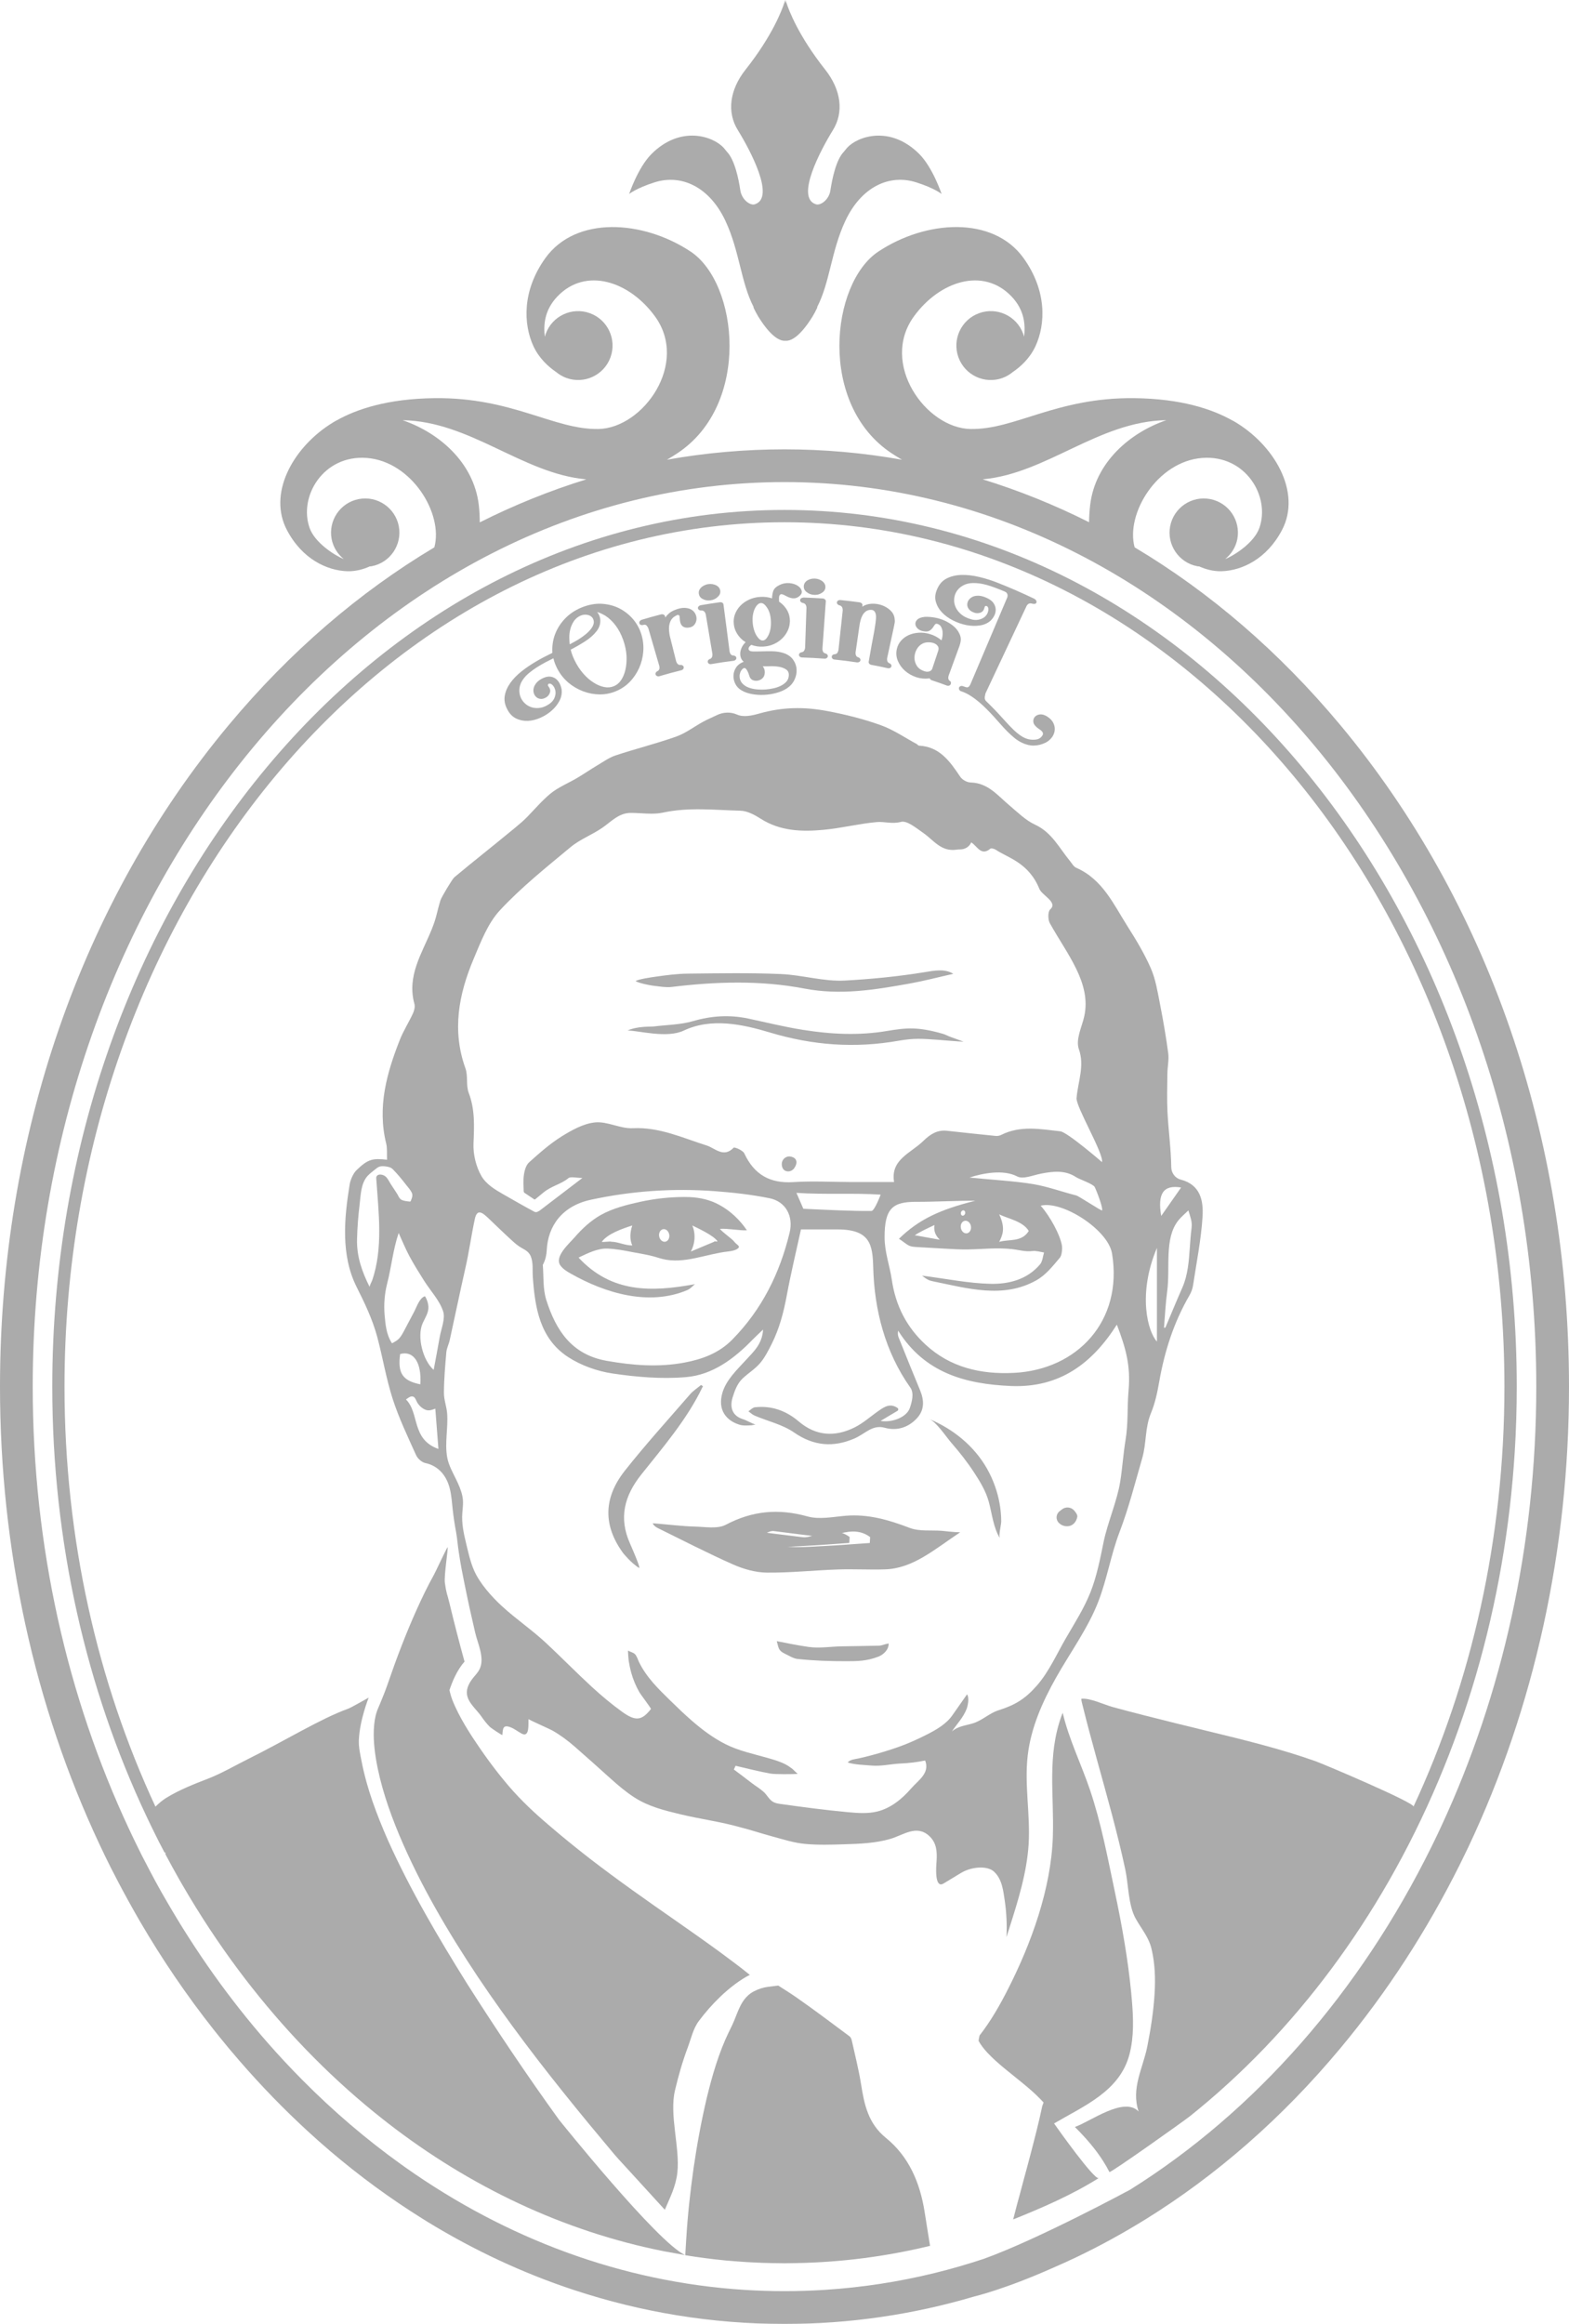<?xml version="1.0" encoding="utf-8"?>
<!-- Generator: Adobe Illustrator 24.3.0, SVG Export Plug-In . SVG Version: 6.00 Build 0)  -->
<svg version="1.1" id="Layer_1" xmlns="http://www.w3.org/2000/svg" xmlns:xlink="http://www.w3.org/1999/xlink" x="0px" y="0px"
	 viewBox="0 0 422 624.7" style="enable-background:new 0 0 422 624.7;" xml:space="preserve">
<style type="text/css">
	.st0{opacity:0.33;}
</style>
<g class="st0">
	<path d="M108.89,379.02C108.95,379.04,109.03,379.06,108.89,379.02L108.89,379.02z"/>
	<polygon points="27.26,489.85 27.26,489.85 27.26,489.85 	"/>
	<path d="M220.61,412.18c-1.56,0.42-3.2,1.23-4.71,1.05c-4.69-0.55-8.66-1.09-13.35-1.67c-1.04-0.13-2.41,0.83-3.52,1.32
		c0.88,0.8,1.17,1.51,2.21,1.86c4.82,1.64,9.84,1.09,14.8,0.85c4.13-0.2,8.26-0.54,12.39-0.82c0.03-0.53,0.06-1.06,0.09-1.59
		C226.15,411.39,223.46,411.42,220.61,412.18z"/>
	<path d="M308.41,467.23C308.41,467.23,308.41,467.23,308.41,467.23c-0.02-0.02-0.03-0.03-0.05-0.05
		C308.38,467.19,308.39,467.21,308.41,467.23z"/>
	<path d="M27.12,489.86c0.02,0,0.13-0.01,0.14-0.02l0,0l0,0c0,0-0.15,0.02-0.15,0.02C27.11,489.86,27.12,489.86,27.12,489.86z"/>
	<path d="M144.45,338.51C144.45,338.51,144.45,338.51,144.45,338.51c-0.01-0.03-0.03-0.05-0.04-0.07
		C144.43,338.46,144.45,338.51,144.45,338.51z"/>
	<path d="M33.72,498.04c0.06,0.12,0.12,0.24,0.19,0.35c0.02-0.13,0.05-0.27,0.08-0.4C33.9,498.01,33.81,498.03,33.72,498.04z"/>
	<polygon points="27.26,489.85 27.26,489.85 27.26,489.85 	"/>
	<path d="M166.87,163.69c-1.4-0.76-3.01-1.23-4.8-1.37c-1.79-0.14-3.71,0.19-5.71,1.01c-1.73,0.72-3.21,1.72-4.41,2.98
		c-1.2,1.26-2.1,2.68-2.68,4.24c-0.58,1.55-0.81,3.2-0.7,4.94c-0.07,0.04-0.15,0.08-0.22,0.12c-0.73,0.36-1.45,0.72-2.16,1.09
		c-0.71,0.37-1.38,0.75-2.04,1.14c-1.36,0.79-2.65,1.67-3.86,2.62c-1.21,0.96-2.22,1.99-3.01,3.09c-0.79,1.1-1.3,2.25-1.51,3.43
		c-0.21,1.19-0.01,2.39,0.61,3.59c0.61,1.24,1.42,2.09,2.43,2.57c1.01,0.48,2.07,0.69,3.19,0.64c1.12-0.05,2.22-0.33,3.35-0.83
		c1.12-0.5,2.11-1.12,2.99-1.89c0.88-0.76,1.57-1.62,2.09-2.58c0.52-0.96,0.73-1.96,0.64-3.01c-0.07-0.51-0.22-1.02-0.45-1.54
		c-0.23-0.51-0.55-0.96-0.96-1.32c-0.41-0.36-0.91-0.6-1.5-0.7c-0.59-0.1-1.27,0.01-2.02,0.34c-0.8,0.36-1.4,0.78-1.81,1.26
		c-0.41,0.49-0.67,0.97-0.79,1.46c-0.12,0.49-0.1,0.95,0.04,1.39c0.15,0.44,0.38,0.79,0.7,1.06c0.32,0.27,0.71,0.42,1.16,0.46
		c0.45,0.03,0.92-0.1,1.42-0.39c0.5-0.29,0.84-0.71,1.03-1.25c0.19-0.54,0.09-1.09-0.31-1.63c-0.16-0.17-0.23-0.34-0.21-0.49
		c0.02-0.16,0.08-0.26,0.19-0.31c0.11-0.05,0.26-0.06,0.45-0.02c0.19,0.04,0.39,0.16,0.59,0.36c0.3,0.31,0.52,0.68,0.66,1.11
		c0.15,0.42,0.19,0.87,0.14,1.33c-0.06,0.46-0.2,0.91-0.44,1.35c-0.24,0.44-0.59,0.83-1.05,1.17c-0.88,0.64-1.73,1.03-2.56,1.16
		c-0.83,0.13-1.6,0.09-2.32-0.12c-0.71-0.22-1.34-0.58-1.89-1.1c-0.54-0.52-0.95-1.13-1.2-1.85c-0.25-0.71-0.32-1.48-0.21-2.29
		c0.11-0.82,0.46-1.62,1.03-2.39c0.43-0.58,0.96-1.14,1.6-1.66c0.64-0.53,1.33-1.02,2.06-1.49c0.73-0.46,1.47-0.89,2.23-1.3
		c0.76-0.4,1.49-0.77,2.19-1.11c0.22,0.95,0.57,1.89,1.06,2.82c0.78,1.48,1.78,2.72,2.97,3.73c1.2,1.01,2.51,1.77,3.93,2.31
		c1.45,0.55,2.93,0.83,4.44,0.85c1.52,0.02,2.98-0.26,4.42-0.86c1.44-0.6,2.67-1.42,3.72-2.51c1.05-1.08,1.88-2.32,2.52-3.73
		c0.61-1.38,0.99-2.84,1.11-4.4c0.13-1.56-0.04-3.13-0.54-4.74c-0.41-1.32-1.08-2.59-2.04-3.79
		C169.45,165.45,168.27,164.46,166.87,163.69z M153.12,171.4c-0.01-0.69,0.07-1.39,0.23-2.09c0.16-0.71,0.43-1.38,0.81-2.03
		c0.37-0.65,0.89-1.17,1.54-1.56c0.63-0.36,1.25-0.52,1.86-0.49c0.61,0.04,1.1,0.21,1.49,0.53c0.39,0.32,0.6,0.75,0.66,1.3
		c0.05,0.54-0.16,1.15-0.61,1.81c-0.41,0.55-0.89,1.06-1.45,1.53c-0.56,0.47-1.12,0.88-1.69,1.25c-0.57,0.37-1.1,0.68-1.59,0.94
		c-0.49,0.26-0.87,0.47-1.14,0.62C153.17,172.69,153.13,172.09,153.12,171.4z M168.21,180.04c-0.25,1.07-0.63,2-1.15,2.78
		c-0.52,0.78-1.18,1.33-1.97,1.65c-0.8,0.33-1.65,0.4-2.57,0.22c-0.92-0.18-1.85-0.56-2.78-1.15c-1.01-0.62-1.97-1.44-2.87-2.48
		c-0.9-1.03-1.69-2.23-2.35-3.61c-0.22-0.47-0.42-0.94-0.6-1.4c-0.17-0.46-0.32-0.93-0.42-1.42c1.25-0.64,2.52-1.36,3.8-2.18
		c1.28-0.81,2.34-1.73,3.17-2.79c0.65-0.85,0.98-1.74,0.99-2.7c0.01-0.96-0.28-1.77-0.87-2.44c0.37,0.1,0.75,0.24,1.12,0.41
		c0.37,0.17,0.75,0.38,1.14,0.61c1.03,0.67,1.95,1.56,2.78,2.67c0.82,1.11,1.48,2.39,1.99,3.83c0.51,1.44,0.8,2.85,0.89,4.22
		C168.57,177.63,168.48,178.89,168.21,180.04z"/>
	<path d="M180.35,166.95c0.19-0.41,0.49-0.79,0.91-1.12c0.24-0.16,0.48-0.3,0.73-0.43c0.25-0.12,0.46-0.12,0.62-0.01
		c0.1,0.07,0.15,0.17,0.18,0.33c0.02,0.16,0.03,0.37,0.04,0.65c0.02,0.34,0.07,0.66,0.15,0.96c0.08,0.3,0.21,0.57,0.4,0.8
		c0.19,0.23,0.43,0.39,0.74,0.5c0.3,0.11,0.7,0.13,1.2,0.07c0.67-0.1,1.18-0.38,1.51-0.85c0.34-0.47,0.51-0.99,0.51-1.57
		c-0.01-0.47-0.13-0.93-0.38-1.38c-0.25-0.45-0.62-0.82-1.12-1.08c-0.49-0.27-1.11-0.41-1.85-0.41c-0.74-0.01-1.61,0.2-2.61,0.62
		c-0.59,0.24-1.08,0.54-1.47,0.88c-0.39,0.34-0.72,0.71-0.99,1.1c-0.02-0.06-0.02-0.12-0.03-0.19c0-0.07-0.01-0.13-0.03-0.19
		c-0.05-0.18-0.18-0.32-0.4-0.42c-0.22-0.09-0.45-0.11-0.69-0.05c-1.71,0.44-3.42,0.92-5.12,1.43c-0.26,0.08-0.46,0.22-0.58,0.41
		c-0.13,0.19-0.16,0.38-0.11,0.56c0.06,0.2,0.2,0.34,0.4,0.42c0.21,0.08,0.44,0.08,0.7,0c0.36-0.11,0.65-0.04,0.86,0.2
		c0.21,0.24,0.36,0.47,0.45,0.69c0.98,3.38,1.97,6.76,2.95,10.13c0.16,0.72-0.01,1.19-0.5,1.43c-0.18,0.07-0.32,0.2-0.42,0.37
		c-0.1,0.17-0.13,0.34-0.08,0.5c0.06,0.2,0.2,0.35,0.4,0.44c0.2,0.09,0.41,0.11,0.62,0.04c1.96-0.58,3.92-1.12,5.9-1.6
		c0.23-0.06,0.41-0.17,0.53-0.35c0.12-0.18,0.15-0.37,0.11-0.57c-0.04-0.16-0.15-0.29-0.32-0.39c-0.17-0.1-0.36-0.13-0.55-0.11
		c-0.52,0.04-0.9-0.28-1.15-0.98c-0.58-2.3-1.15-4.59-1.73-6.89c-0.07-0.39-0.13-0.81-0.17-1.27c-0.05-0.45-0.04-0.91,0.01-1.36
		C180.04,167.8,180.16,167.37,180.35,166.95z"/>
	<path d="M187.73,163.54c0.03,0.18,0.14,0.33,0.33,0.44c0.18,0.11,0.38,0.15,0.6,0.13c0.57-0.02,0.96,0.33,1.16,1.04
		c0.14,0.85,0.28,1.69,0.43,2.54c0.23,1.37,0.46,2.75,0.69,4.12c0.22,1.32,0.44,2.64,0.67,3.97c0.05,0.73-0.17,1.19-0.66,1.36
		c-0.19,0.05-0.34,0.16-0.46,0.32c-0.12,0.16-0.16,0.32-0.13,0.49c0.04,0.21,0.15,0.36,0.32,0.47c0.18,0.11,0.38,0.14,0.62,0.1
		c2-0.35,4-0.65,6.01-0.89c0.22-0.03,0.4-0.12,0.55-0.27c0.15-0.16,0.22-0.34,0.19-0.54c-0.02-0.17-0.11-0.31-0.27-0.43
		c-0.16-0.12-0.34-0.17-0.53-0.17c-0.54-0.02-0.88-0.38-1.02-1.11c-0.29-2.21-0.57-4.42-0.86-6.64c-0.06-0.43-0.11-0.85-0.17-1.28
		c-0.2-1.57-0.41-3.14-0.61-4.7c-0.03-0.21-0.14-0.37-0.33-0.48c-0.19-0.11-0.42-0.15-0.69-0.11c-1.68,0.23-3.36,0.49-5.03,0.78
		c-0.27,0.05-0.48,0.15-0.63,0.32C187.74,163.14,187.69,163.33,187.73,163.54z"/>
	<path d="M191.17,161.37c0.76-0.12,1.39-0.43,1.9-0.94c0.52-0.47,0.74-1.02,0.65-1.64c-0.08-0.6-0.44-1.09-1.08-1.44
		c-0.3-0.15-0.64-0.25-1-0.32c-0.37-0.06-0.74-0.07-1.13-0.01c-0.42,0.06-0.79,0.18-1.12,0.35c-0.33,0.17-0.62,0.37-0.86,0.6
		c-0.48,0.51-0.67,1.07-0.56,1.69c0.11,0.64,0.47,1.1,1.08,1.38C189.68,161.38,190.38,161.49,191.17,161.37z"/>
	<path d="M214.55,157.46c-0.59-0.39-1.34-0.63-2.24-0.71c-0.9-0.08-1.81,0.09-2.69,0.53c-0.91,0.46-1.46,1-1.66,1.63
		c-0.2,0.62-0.3,1.27-0.31,1.94c-0.99-0.32-2.03-0.46-3.11-0.4c-1.11,0.06-2.14,0.31-3.07,0.74c-0.93,0.43-1.73,1-2.39,1.69
		c-0.63,0.67-1.1,1.43-1.41,2.26c-0.31,0.83-0.4,1.72-0.3,2.66c0.1,0.92,0.39,1.75,0.86,2.51c0.46,0.76,1.05,1.41,1.75,1.95
		c0.21,0.1,0.4,0.24,0.56,0.39c-0.37,0.33-0.68,0.73-0.93,1.19c-0.25,0.47-0.41,0.94-0.48,1.42c-0.07,0.48-0.04,0.96,0.1,1.43
		c0.14,0.47,0.4,0.87,0.79,1.21c-0.88,0.32-1.55,0.82-2,1.48c-0.46,0.67-0.7,1.39-0.74,2.16c-0.04,0.78,0.12,1.53,0.48,2.27
		c0.36,0.74,0.91,1.32,1.66,1.76c0.8,0.48,1.73,0.81,2.82,1.01c1.08,0.2,2.18,0.27,3.31,0.21c1.13-0.06,2.23-0.23,3.3-0.53
		c1.07-0.29,2.01-0.7,2.81-1.23c0.89-0.59,1.56-1.34,2-2.25c0.44-0.92,0.65-1.85,0.59-2.8c-0.05-0.96-0.37-1.84-0.95-2.67
		c-0.59-0.82-1.47-1.42-2.63-1.79c-0.92-0.28-1.91-0.43-2.95-0.45c-1.05-0.01-2.02,0-2.93,0.03c-0.91,0.03-1.68,0.04-2.32,0.02
		c-0.64-0.02-1.01-0.2-1.11-0.55c-0.06-0.16-0.03-0.36,0.1-0.59c0.13-0.23,0.33-0.44,0.61-0.63c1.05,0.38,2.11,0.53,3.22,0.47
		c1-0.06,1.93-0.27,2.8-0.66c0.86-0.38,1.61-0.88,2.25-1.5c0.64-0.61,1.15-1.33,1.53-2.13c0.38-0.81,0.57-1.67,0.58-2.59
		c0-0.94-0.19-1.81-0.59-2.61c-0.4-0.79-0.95-1.49-1.65-2.09c-0.11-0.1-0.22-0.19-0.33-0.26c-0.11-0.07-0.22-0.15-0.33-0.23
		c0-0.19-0.01-0.43-0.03-0.71c-0.02-0.28,0-0.54,0.06-0.77c0.06-0.23,0.18-0.4,0.36-0.49c0.18-0.1,0.47-0.05,0.88,0.13
		c0.25,0.12,0.52,0.27,0.84,0.43c0.31,0.17,0.65,0.3,1,0.39c0.35,0.1,0.7,0.13,1.05,0.1c0.35-0.03,0.72-0.17,1.11-0.44
		c0.66-0.49,0.93-1,0.81-1.55C215.49,158.31,215.14,157.84,214.55,157.46z M201.44,181.39c0.1,0.34,0.19,0.58,0.27,0.72
		c0.22,0.4,0.53,0.66,0.95,0.79c0.41,0.12,0.82,0.14,1.24,0.05c0.42-0.09,0.79-0.28,1.11-0.56c0.33-0.28,0.53-0.65,0.62-1.09
		c0.09-0.42,0.09-0.82,0-1.2c-0.09-0.37-0.25-0.7-0.48-0.98c0.57,0.01,1.25,0,2.06-0.03c0.81-0.02,1.59,0.03,2.35,0.16
		c0.75,0.13,1.39,0.37,1.9,0.73c0.51,0.35,0.75,0.9,0.7,1.63c-0.05,0.69-0.29,1.25-0.71,1.7c-0.43,0.44-0.94,0.8-1.54,1.09
		c-0.6,0.28-1.24,0.5-1.93,0.64c-0.69,0.14-1.32,0.24-1.9,0.29c-0.84,0.07-1.69,0.06-2.53-0.02c-0.85-0.08-1.6-0.25-2.27-0.51
		c-0.67-0.26-1.23-0.64-1.67-1.14c-0.44-0.5-0.68-1.13-0.69-1.88c0-0.38,0.08-0.75,0.22-1.12c0.15-0.36,0.38-0.68,0.71-0.95
		c0.27-0.17,0.5-0.18,0.69-0.01c0.19,0.17,0.36,0.41,0.51,0.72C201.21,180.72,201.34,181.05,201.44,181.39z M206.63,170.85
		c-0.44,0.86-0.92,1.3-1.44,1.33c-0.55,0.03-1.08-0.36-1.61-1.16c-0.31-0.46-0.56-1.01-0.76-1.65c-0.2-0.64-0.33-1.32-0.38-2.05
		c-0.06-0.75-0.03-1.45,0.08-2.1c0.11-0.65,0.29-1.22,0.55-1.72c0.21-0.41,0.45-0.74,0.72-0.99c0.27-0.25,0.55-0.38,0.84-0.4
		c0.3-0.02,0.58,0.08,0.86,0.3c0.28,0.22,0.55,0.52,0.8,0.91c0.65,0.94,1,2.18,1.06,3.73C207.41,168.55,207.16,169.82,206.63,170.85
		z"/>
	<path d="M221.03,159.38c0.6-0.36,0.92-0.85,0.97-1.48c0.04-0.61-0.21-1.15-0.77-1.63c-0.27-0.2-0.57-0.38-0.92-0.51
		c-0.34-0.13-0.71-0.21-1.11-0.23c-0.42-0.02-0.81,0.02-1.17,0.12c-0.36,0.1-0.68,0.24-0.96,0.42c-0.57,0.4-0.86,0.92-0.88,1.54
		c-0.02,0.65,0.24,1.17,0.78,1.56c0.56,0.46,1.23,0.71,2.02,0.74C219.75,159.96,220.43,159.78,221.03,159.38z"/>
	<path d="M215.47,160.85c-0.18,0.13-0.27,0.3-0.27,0.51c0,0.19,0.08,0.35,0.23,0.49c0.16,0.14,0.34,0.22,0.56,0.25
		c0.56,0.1,0.87,0.52,0.92,1.25c-0.03,0.86-0.06,1.72-0.09,2.58c-0.05,1.39-0.1,2.78-0.14,4.18c-0.05,1.34-0.09,2.68-0.14,4.02
		c-0.1,0.73-0.4,1.13-0.91,1.2c-0.19,0.02-0.36,0.09-0.51,0.22c-0.15,0.13-0.22,0.28-0.23,0.45c0,0.21,0.07,0.38,0.22,0.52
		c0.15,0.14,0.35,0.21,0.59,0.22c2.02,0.06,4.04,0.16,6.06,0.32c0.22,0.02,0.41-0.04,0.59-0.16c0.18-0.12,0.28-0.29,0.3-0.5
		c0.01-0.17-0.04-0.32-0.18-0.47c-0.13-0.15-0.3-0.24-0.49-0.28c-0.52-0.13-0.78-0.55-0.78-1.29c0.16-2.22,0.32-4.45,0.48-6.68
		c0.03-0.43,0.06-0.86,0.09-1.29c0.11-1.58,0.23-3.15,0.34-4.73c0.02-0.21-0.06-0.39-0.23-0.54c-0.17-0.15-0.39-0.23-0.65-0.25
		c-1.69-0.11-3.38-0.19-5.08-0.24C215.87,160.66,215.65,160.72,215.47,160.85z"/>
	<path d="M225.2,175.52c-0.15,0.21-0.4,0.34-0.77,0.36c-0.2,0.02-0.36,0.09-0.5,0.2c-0.13,0.11-0.21,0.26-0.22,0.42
		c-0.02,0.21,0.04,0.39,0.18,0.54c0.14,0.15,0.33,0.24,0.57,0.26c2.01,0.2,4.02,0.46,6.03,0.76c0.22,0.03,0.41-0.01,0.6-0.11
		c0.19-0.11,0.3-0.27,0.33-0.47c0.03-0.16-0.02-0.33-0.14-0.48c-0.12-0.16-0.28-0.26-0.47-0.31c-0.51-0.16-0.74-0.61-0.69-1.34
		c0.36-2.46,0.71-4.91,1.07-7.37c0.05-0.35,0.14-0.76,0.26-1.23c0.12-0.47,0.29-0.91,0.52-1.34c0.22-0.42,0.53-0.77,0.91-1.06
		c0.38-0.28,0.86-0.42,1.43-0.41c0.84,0.03,1.28,0.65,1.31,1.85c-0.01,0.49-0.05,1.05-0.14,1.7c-0.09,0.64-0.19,1.31-0.31,1.99
		c-0.12,0.68-0.24,1.35-0.37,2.01c-0.13,0.66-0.24,1.23-0.33,1.73c-0.27,1.55-0.55,3.09-0.82,4.64c-0.04,0.21,0.01,0.39,0.14,0.55
		c0.13,0.16,0.31,0.26,0.55,0.31c1.49,0.27,2.97,0.58,4.45,0.91c0.21,0.05,0.41,0.02,0.61-0.07c0.19-0.1,0.31-0.24,0.36-0.45
		c0.04-0.16,0-0.33-0.11-0.49c-0.11-0.16-0.27-0.28-0.48-0.35c-0.47-0.21-0.66-0.67-0.56-1.38c0.59-2.74,1.19-5.49,1.78-8.23
		c0.1-0.45,0.18-0.86,0.24-1.22c0.06-0.36,0.05-0.79-0.03-1.28c-0.13-0.82-0.52-1.53-1.18-2.14c-0.67-0.6-1.44-1.06-2.33-1.36
		c-0.89-0.3-1.81-0.42-2.75-0.36c-0.95,0.06-1.76,0.33-2.42,0.8c0.02-0.11,0.03-0.23,0.05-0.34c0.03-0.21-0.03-0.39-0.19-0.55
		c-0.16-0.16-0.37-0.26-0.64-0.3c-1.68-0.23-3.36-0.43-5.05-0.6c-0.27-0.03-0.5,0.02-0.69,0.14c-0.19,0.12-0.29,0.28-0.31,0.49
		c-0.02,0.19,0.05,0.36,0.2,0.51c0.15,0.15,0.33,0.25,0.54,0.29c0.55,0.14,0.83,0.58,0.83,1.32c-0.38,3.57-0.76,7.14-1.15,10.72
		C225.45,175.05,225.34,175.3,225.2,175.52z"/>
	<path d="M253.22,172.13c-0.91-0.78-1.97-1.35-3.17-1.7c-1.02-0.3-2.02-0.41-3.01-0.34c-0.99,0.07-1.88,0.29-2.67,0.65
		c-0.79,0.36-1.46,0.86-2.02,1.49c-0.56,0.63-0.93,1.36-1.12,2.17c-0.27,1.14-0.17,2.23,0.26,3.26c0.43,1.03,1.08,1.92,1.93,2.67
		c0.85,0.75,1.85,1.32,3,1.7c1.15,0.38,2.36,0.49,3.64,0.33c0.12,0.26,0.3,0.43,0.56,0.51c1.36,0.45,2.71,0.92,4.05,1.42
		c0.23,0.08,0.44,0.09,0.64,0c0.2-0.08,0.33-0.21,0.4-0.39c0.15-0.39,0.06-0.68-0.26-0.87c-0.39-0.28-0.5-0.74-0.31-1.39
		c0.96-2.61,1.91-5.21,2.86-7.82c0.21-0.57,0.35-1.13,0.41-1.69c0.06-0.56-0.06-1.16-0.38-1.81c-0.34-0.74-0.86-1.41-1.55-1.99
		c-0.7-0.58-1.48-1.07-2.33-1.46c-0.85-0.39-1.76-0.68-2.73-0.85c-0.96-0.17-1.87-0.24-2.74-0.19c-0.94,0.11-1.59,0.36-1.96,0.73
		c-0.38,0.37-0.55,0.77-0.52,1.2c0.03,0.43,0.23,0.83,0.61,1.2c0.38,0.37,0.9,0.62,1.55,0.73c0.7,0.13,1.24,0.09,1.61-0.13
		c0.37-0.22,0.66-0.48,0.88-0.79c0.22-0.31,0.41-0.58,0.57-0.83c0.16-0.25,0.39-0.32,0.7-0.23c0.44,0.13,0.77,0.39,0.98,0.76
		c0.21,0.37,0.34,0.78,0.4,1.23c0.05,0.45,0.05,0.89-0.01,1.33C253.42,171.5,253.33,171.86,253.22,172.13z M252.35,174.92
		c-0.27,0.84-0.54,1.66-0.82,2.46c-0.27,0.8-0.54,1.63-0.82,2.46c-0.16,0.34-0.44,0.56-0.82,0.66c-0.38,0.1-0.77,0.09-1.17-0.04
		c-0.98-0.3-1.69-0.79-2.12-1.47c-0.43-0.68-0.65-1.41-0.64-2.19c0.01-0.78,0.2-1.53,0.6-2.25c0.4-0.72,0.95-1.25,1.67-1.59
		c0.4-0.19,0.88-0.29,1.43-0.3c0.55-0.01,1.05,0.06,1.5,0.23c0.45,0.16,0.81,0.42,1.05,0.76C252.47,174,252.51,174.42,252.35,174.92
		z"/>
	<path d="M265.14,186.21c0.08-0.17,0.13-0.27,0.15-0.31c3.6-7.66,7.21-15.32,10.81-22.98c0.33-0.63,0.82-0.85,1.47-0.66
		c0.26,0.08,0.51,0.1,0.72,0.07c0.22-0.03,0.37-0.13,0.45-0.3c0.09-0.19,0.07-0.39-0.06-0.61c-0.13-0.22-0.32-0.38-0.57-0.5
		c-3.24-1.55-6.51-2.98-9.83-4.28c-1.61-0.64-3.27-1.15-4.94-1.55c-1.68-0.4-3.25-0.57-4.71-0.54c-1.47,0.04-2.78,0.34-3.93,0.91
		c-1.16,0.57-2.01,1.49-2.58,2.77c-0.59,1.25-0.73,2.42-0.42,3.51c0.3,1.09,0.86,2.05,1.68,2.91c0.81,0.85,1.81,1.57,2.99,2.16
		c1.18,0.59,2.39,1,3.63,1.24c1.24,0.23,2.43,0.26,3.58,0.08c1.15-0.18,2.12-0.62,2.91-1.34c0.37-0.37,0.68-0.81,0.94-1.31
		c0.26-0.51,0.38-1.04,0.38-1.59c-0.01-0.56-0.18-1.11-0.51-1.65c-0.34-0.54-0.9-1.02-1.69-1.41c-0.85-0.42-1.62-0.64-2.29-0.68
		c-0.68-0.04-1.25,0.05-1.71,0.27c-0.46,0.21-0.82,0.51-1.08,0.9c-0.26,0.39-0.38,0.79-0.38,1.22c0,0.42,0.15,0.82,0.44,1.2
		c0.29,0.38,0.72,0.68,1.31,0.9c0.58,0.24,1.16,0.26,1.74,0.07c0.58-0.19,0.95-0.61,1.11-1.27c0.09-0.48,0.31-0.65,0.64-0.51
		c0.33,0.14,0.48,0.5,0.44,1.07c-0.05,0.43-0.19,0.84-0.44,1.21c-0.24,0.38-0.57,0.69-0.99,0.93c-0.42,0.24-0.89,0.4-1.42,0.48
		c-0.53,0.08-1.09,0.04-1.69-0.12c-1.14-0.31-2.05-0.75-2.74-1.33c-0.69-0.58-1.19-1.22-1.51-1.92c-0.32-0.7-0.46-1.43-0.41-2.2
		c0.05-0.76,0.27-1.47,0.67-2.09c0.4-0.63,0.97-1.16,1.72-1.57c0.74-0.42,1.63-0.64,2.65-0.66c0.6-0.01,1.21,0.03,1.82,0.11
		c0.61,0.08,1.25,0.22,1.92,0.41c0.67,0.18,1.39,0.42,2.17,0.71c0.78,0.29,1.64,0.63,2.59,1.03c0.42,0.17,0.68,0.42,0.77,0.73
		c0.1,0.31,0.08,0.63-0.06,0.96c-3.3,7.77-6.6,15.55-9.9,23.32c-0.15,0.28-0.28,0.48-0.41,0.59c-0.13,0.12-0.27,0.18-0.42,0.18
		c-0.15,0.01-0.32-0.03-0.52-0.1c-0.2-0.07-0.43-0.15-0.68-0.23c-0.21-0.07-0.42-0.06-0.63,0.02c-0.2,0.08-0.33,0.22-0.39,0.42
		c-0.05,0.18-0.02,0.37,0.09,0.56c0.11,0.19,0.27,0.32,0.48,0.38c0.86,0.28,1.7,0.68,2.51,1.2c0.81,0.51,1.59,1.09,2.33,1.72
		c0.74,0.63,1.45,1.29,2.12,1.97c0.68,0.68,1.3,1.34,1.87,1.97c0.54,0.59,1.1,1.22,1.69,1.89c0.59,0.68,1.2,1.34,1.83,1.98
		c0.64,0.64,1.29,1.24,1.97,1.8c0.68,0.56,1.39,1.01,2.13,1.35c1.07,0.5,2.1,0.75,3.13,0.72c1.02-0.02,2.02-0.26,3.01-0.72
		c0.67-0.32,1.24-0.76,1.7-1.32c0.46-0.56,0.74-1.18,0.86-1.86c0.11-0.68,0.02-1.36-0.28-2.04c-0.3-0.69-0.85-1.3-1.65-1.82
		c-0.71-0.47-1.37-0.67-1.95-0.62c-0.58,0.05-1.04,0.25-1.36,0.58c-0.33,0.33-0.49,0.74-0.5,1.23c-0.01,0.49,0.21,0.95,0.65,1.38
		c0.23,0.25,0.5,0.47,0.8,0.67c0.31,0.2,0.56,0.39,0.77,0.58c0.21,0.19,0.33,0.41,0.38,0.65c0.05,0.25-0.07,0.53-0.34,0.85
		c-0.38,0.48-0.91,0.75-1.58,0.83c-0.67,0.08-1.33,0.05-1.99-0.1c-0.7-0.17-1.37-0.48-2.03-0.93c-0.66-0.45-1.32-0.98-1.97-1.61
		c-0.65-0.63-1.32-1.32-2-2.07c-0.68-0.75-1.38-1.51-2.09-2.29c-0.24-0.27-0.55-0.59-0.92-0.97c-0.37-0.38-0.74-0.75-1.1-1.12
		c-0.42-0.42-0.86-0.86-1.33-1.31c-0.19-0.23-0.29-0.48-0.3-0.75c-0.01-0.27,0.02-0.53,0.1-0.77
		C264.98,186.59,265.06,186.38,265.14,186.21z"/>
	<path d="M212.62,310.9c-1.25-0.22-2.38,0.79-2.35,2.05c0.02,0.86,0.33,1.7,1.37,1.91c0.75,0.15,1.51-0.2,1.96-0.81
		C214.48,312.86,214.62,311.26,212.62,310.9z"/>
	<path d="M244.69,410.73c-5.6-2.14-11.14-3.77-17.21-3.27c-3.43,0.29-7.12,1.07-10.29,0.18c-7.77-2.16-14.82-1.54-21.98,2.24
		c-2.25,1.18-5.54,0.55-8.35,0.49c-3.25-0.07-7.77-0.63-11.31-0.89c0.34,0.91,1.65,1.42,1.78,1.49c6.61,3.24,13.15,6.63,19.88,9.6
		c2.79,1.23,5.98,2.14,8.99,2.17c6.36,0.07,12.72-0.62,19.09-0.84c4.25-0.15,8.52,0.11,12.77-0.03c7.41-0.24,12.97-5.13,20.19-9.97
		c-1.63,0-4.38-0.35-4.98-0.4C250.39,411.3,247.27,411.71,244.69,410.73z M233.94,414.78c-4.13,0.28-8.26,0.62-12.39,0.82
		c-4.96,0.24-9.98,0.79-14.8-0.85c-1.04-0.35-1.33-1.07-2.21-1.86c1.11-0.49,2.49-1.44,3.52-1.32c4.69,0.58,8.66,1.12,13.35,1.67
		c1.51,0.18,3.14-0.63,4.71-1.05c2.84-0.76,5.54-0.79,7.91,1.01C234,413.72,233.97,414.25,233.94,414.78z"/>
	<path d="M188.93,372.9c0.04-0.09,0.1-0.16,0.15-0.23c-0.18-0.12-0.35-0.25-0.52-0.37c-0.99,0.83-2.11,1.54-2.95,2.5
		c-5.9,6.81-11.97,13.49-17.55,20.55c-5.86,7.42-5.8,14.84-0.46,22.15c0,0,2.18,2.74,4.34,4.01c0.11-0.33-0.51-1.82-0.62-2.12
		c-0.44-1.2-1.88-4.49-1.88-4.49c-3.06-6.84-1.55-12.77,3.07-18.56C178.39,388.97,184.85,381.44,188.93,372.9z"/>
	<path d="M269.29,408.96c-0.01-1.64-0.16-3.29-0.46-4.9c-0.28-1.55-0.69-3.08-1.22-4.56c-0.57-1.62-1.29-3.19-2.13-4.68
		c-3.45-6.11-9.14-10.69-15.56-13.38c1.95,0.82,4.5,4.74,5.97,6.43c2.18,2.5,4.24,5.11,6.06,7.89c1.65,2.51,3.21,5.07,4,7.97
		c0.89,3.3,1.2,6.78,2.97,9.78C268.54,412.85,269.29,409.84,269.29,408.96z"/>
	<path d="M226.57,442.56c-3.01,0.03-6.12,0.59-9.1,0.16c-2.9-0.42-5.96-1.03-8.55-1.55c0.51,1.66,0.33,2.49,2.09,3.33
		c0.98,0.47,2.37,1.33,3.45,1.45c4.54,0.48,8.73,0.62,13.29,0.61c2.75-0.01,5.35,0,8.5-1.23c1.46-0.57,2.83-1.95,2.76-3.54
		c-1.23,0.21-1.77,0.57-2.56,0.59C233.14,442.45,229.89,442.52,226.57,442.56z"/>
	<path d="M286.97,410.28c1.68,0.02,2.57-1.34,2.78-2.53c0.09-0.5-0.31-1.08-0.83-1.69c-0.83-0.97-2.29-1.1-3.3-0.31
		c-0.21,0.16-0.42,0.33-0.65,0.51c-0.99,0.78-1.07,2.26-0.16,3.14C285.7,410.25,286.63,410.28,286.97,410.28z"/>
	<path d="M180.54,265.32c11.98-1.46,24.02-1.84,35.86,0.43c9.69,1.86,18.96,0.31,28.33-1.37c3.69-0.66,7.32-1.62,11.67-2.6
		c-2.3-1.46-5.21-0.85-7.73-0.44c-7.13,1.16-14.27,1.86-21.44,2.25c-5.69,0.31-11.47-1.51-17.23-1.75
		c-8.32-0.35-16.66-0.2-24.99-0.11c-3.01,0.03-6.02,0.44-9.01,0.87c-0.73,0.1-4.37,0.63-5.04,1.13c0.73,0.52,3.68,1.11,4.47,1.21
		C176.85,265.11,179.1,265.49,180.54,265.32z"/>
	<path d="M183.9,277.04c7.48-3.54,15.93-1.66,23.23,0.53c11.44,3.43,22.76,4.27,34.55,2.2c4.23-0.74,6.31-0.56,10.74-0.24
		c0.98,0.07,5.78,0.49,6.76,0.49l-3.44-1.25c-0.74-0.24-1.41-0.66-2.16-0.87c-6.67-1.9-9.67-1.65-14.99-0.76
		c-7.64,1.29-15.13,0.89-22.64-0.3c-4.93-0.78-9.8-1.99-14.69-3.03c-5.02-1.07-9.9-0.76-14.88,0.69c-3.37,0.98-7.02,0.99-10.55,1.43
		c-0.91,0.11-4.29-0.14-7.03,1.09C171.82,277.04,179.36,279.19,183.9,277.04z"/>
	<path d="M193.47,323.89c-2.52-1.37-5.14-1.95-7.92-2.09c-0.48-0.02-0.96-0.03-1.44-0.03c-4.02,0-8.04,0.45-11.97,1.31
		c-3.55,0.78-7.36,1.73-10.54,3.52c-2.73,1.53-5.03,3.69-7.07,6.04c-1.5,1.72-5.48,5.16-3.81,7.53c0.68,0.96,1.73,1.6,2.76,2.18
		c9.31,5.29,21.08,8.83,31.42,4.43c0.76-0.32,1.35-1.04,2.02-1.58c-11.72,2.17-22.46,2.39-31.31-7.14c2.58-1.24,5.2-2.52,7.77-2.42
		c2.22,0.09,4.41,0.49,6.58,0.92c2.14,0.42,4.3,0.72,6.39,1.34c0.6,0.18,1.19,0.37,1.79,0.52c5.83,1.48,11.85-1.37,17.61-1.99
		c0.82-0.09,2.63-0.36,2.97-1.15c0.18-0.41-0.72-0.81-1.25-1.51c-0.62-0.81-2.99-2.37-3.85-3.43c2.17-0.16,5.44,0.51,7.27,0.38
		C198.98,327.92,196.46,325.51,193.47,323.89z M170.06,334.8c-2.04,0-3.85-1-5.66-1c-0.07-0.2-2.46,0.2-2.53,0
		c1.61-2.16,5.35-3.45,8.19-4.38C169.42,331.28,169.35,333.26,170.06,334.8z M178.93,333.79c-0.75,0.13-1.48-0.52-1.64-1.45
		c-0.16-0.93,0.32-1.78,1.07-1.91c0.75-0.13,1.48,0.52,1.64,1.45C180.16,332.81,179.68,333.66,178.93,333.79z M192.07,333.81
		c-1.88,0.79-3.75,1.57-6.27,2.63c0.92-1.64,1.51-4.32,0.41-7.01c1.97,0.96,5.65,2.69,6.75,4.2
		C192.96,333.93,192.06,333.5,192.07,333.81z"/>
	<path d="M185,550.34c0.88-2.36,1.43-5.01,2.96-7.06c3.3-4.42,7.84-9.02,12.61-11.81c0.36-0.21,0.73-0.4,1.11-0.58
		c-2.58-2.11-5.36-4.14-8.07-6.16c-3.84-2.8-7.75-5.55-11.66-8.28c-7.85-5.46-15.7-10.96-23.31-16.83
		c-3.79-2.95-7.54-5.97-11.19-9.13c-3.68-3.12-7.22-6.45-10.42-10.14c-3.19-3.71-6.15-7.67-8.91-11.8c-1.4-2.05-2.73-4.16-3.97-6.38
		c-0.62-1.1-1.19-2.26-1.74-3.44c-0.54-1.2-1.07-2.43-1.4-3.88l-0.12-0.53l0.22-0.64c0.49-1.4,1.08-2.79,1.84-4.15
		c0.38-0.68,0.8-1.35,1.29-2.01c0.21-0.28,0.45-0.57,0.7-0.85c-1.42-5.18-2.77-10.36-4.02-15.59c-0.68-2.83-0.87-2.66-1.26-5.57
		c-0.27-2.02,0.88-8.84,0.74-9.64c-0.69,1.09-3.13,6.46-3.76,7.59c-1.68,3.02-3.19,6.17-4.63,9.37c-2.87,6.4-5.39,13.01-7.68,19.69
		c-0.62,1.8-1.31,3.55-2.03,5.26l-0.54,1.28c-0.19,0.46-0.3,0.71-0.43,1.11c-0.25,0.73-0.41,1.53-0.55,2.33
		c-0.49,3.28-0.24,6.82,0.33,10.29c1.16,6.98,3.5,13.87,6.29,20.54c5.63,13.36,13.07,25.98,21.14,38.11
		c8.12,12.11,17,23.71,26.21,35.03c2.31,2.82,4.61,5.66,6.95,8.42l3.48,4.17c1.17,1.39,2.45,2.7,3.67,4.06l9.96,10.9
		c1.34-3.18,2.97-6.22,3.38-10.04c0.72-6.62-2.22-15.5-0.64-22.07C182.47,558,183.58,554.12,185,550.34z"/>
	<path d="M200.43,608.06c3.15,0.2,6.33,0.31,9.52,0.33c0.35,0,0.7,0.02,1.05,0.02c1.02,0,2.03-0.03,3.04-0.05
		c12.34-0.22,24.41-1.8,36.11-4.64c-0.18-1.09-0.36-2.18-0.53-3.26c-0.32-1.99-0.63-3.99-0.95-5.98
		c-1.24-7.75-4.23-14.78-10.35-19.74c-4.81-3.9-5.85-8.94-6.72-14.42c-0.63-3.97-1.64-7.88-2.5-11.8c-0.09-0.41-0.3-0.9-0.62-1.13
		c-4.71-3.5-9.39-7.05-14.21-10.4c-1.62-1.13-3.29-2.18-4.96-3.24l-2.72,0.34c-1.33,0.17-2.63,0.59-3.86,1.24
		c-1.24,0.64-2.29,1.69-3.06,2.93c-0.78,1.25-1.31,2.68-1.86,4.05c-0.53,1.39-1.16,2.71-1.84,4.05c-2.61,5.4-4.39,11.47-5.88,17.61
		c-1.45,6.17-2.62,12.47-3.54,18.83c-0.9,6.34-1.61,12.83-1.98,19.15l-0.06,0.98l-0.2,3.31c3.58,0.58,7.18,1.06,10.82,1.41
		C196.88,607.8,198.65,607.95,200.43,608.06z"/>
	<path d="M360.47,194.88c-16.42-19.67-35.08-35.7-55.3-47.75c-2.47-9.08,6.12-23.12,18.2-24.03c11.62-0.87,18.37,10.32,15.34,18.85
		c-1.4,3.94-6.71,7.35-9.17,8.33c1.61-1.32,2.82-3.15,3.25-5.36c0.95-4.98-2.3-9.8-7.29-10.76c-4.98-0.96-9.8,2.3-10.77,7.28
		c-0.96,4.98,2.31,9.81,7.29,10.77c0.18,0.04,0.35,0.03,0.52,0.05c1.63,0.73,3.73,1.37,6.1,1.29c5.34-0.18,12.07-3.23,16.18-11.09
		c5.34-10.21-2.14-23.02-13.1-29.31c-0.07-0.04-0.15-0.06-0.22-0.1c-5.44-3.07-13.82-5.88-26.43-6.02
		c-20.97-0.23-32.06,8.52-44.07,8.29c-12-0.23-24.44-17.62-15.15-30.32c6.89-9.43,18.59-13.27,26.2-5.32
		c3.6,3.77,3.74,7.78,3.4,10.85c-0.07-0.26-0.15-0.53-0.25-0.79c-1.74-4.81-7.06-7.3-11.87-5.55c-4.8,1.74-7.29,7.06-5.55,11.86
		c1.74,4.81,7.06,7.3,11.86,5.55c1.04-0.38,1.96-0.93,2.77-1.6c1.98-1.34,4.56-3.61,6.11-6.97c2.72-5.91,3.07-14.89-3.23-23.66
		c-8.2-11.39-26.21-10.25-39.04-1.75c-12.83,8.49-16.32,41.13,3.59,54.25c0.93,0.61,1.85,1.18,2.76,1.71
		c-10.37-1.85-20.92-2.79-31.6-2.79c-10.68,0-21.25,0.94-31.62,2.79c0.91-0.53,1.83-1.09,2.77-1.71
		c19.9-13.12,16.42-45.76,3.59-54.25c-12.83-8.49-30.85-9.64-39.05,1.75c-6.3,8.77-5.94,17.75-3.23,23.66
		c1.55,3.36,4.14,5.63,6.11,6.97c0.8,0.67,1.73,1.22,2.77,1.6c4.8,1.74,10.12-0.74,11.86-5.55c1.74-4.81-0.74-10.12-5.55-11.86
		c-4.81-1.75-10.13,0.74-11.87,5.55c-0.09,0.26-0.18,0.53-0.25,0.79c-0.34-3.07-0.2-7.08,3.4-10.85c7.61-7.95,19.31-4.11,26.2,5.32
		c9.29,12.69-3.15,30.08-15.15,30.32c-12.01,0.23-23.1-8.52-44.07-8.29c-12.62,0.14-21,2.95-26.44,6.02
		c-0.07,0.04-0.15,0.06-0.21,0.1c-0.54,0.31-1.06,0.64-1.58,0.98c-0.04,0.03-0.09,0.05-0.13,0.08
		c-10.01,6.59-16.46,18.58-11.39,28.25c4.11,7.86,10.84,10.91,16.18,11.09c2.37,0.08,4.47-0.55,6.1-1.29
		c0.18-0.02,0.35-0.01,0.53-0.05c4.98-0.95,8.24-5.78,7.29-10.77c-0.97-4.98-5.79-8.24-10.77-7.28c-4.99,0.96-8.24,5.78-7.29,10.76
		c0.43,2.21,1.63,4.04,3.25,5.36c-2.47-0.98-7.77-4.4-9.17-8.33c-3.03-8.52,3.72-19.72,15.34-18.85
		c12.08,0.91,20.68,14.96,18.2,24.04c-20.21,12.05-38.87,28.08-55.28,47.74C21.85,242.42,0,305.59,0,372.74
		c0,43.79,9.3,85.87,26.76,123.05c0.97,2.07,1.96,4.12,2.99,6.16c0.4,0.79,0.81,1.57,1.22,2.36c0.28,0.54,0.56,1.09,0.84,1.63
		c0.39,0.75,0.79,1.5,1.19,2.24c1.03,1.93,2.09,3.83,3.16,5.73c0.51,0.9,1.02,1.8,1.55,2.7c5.93,10.15,12.52,19.83,19.75,28.98
		c1,1.27,2.02,2.52,3.05,3.77c0.11,0.14,0.22,0.28,0.34,0.41c0.23,0.28,0.46,0.57,0.69,0.85c0.06,0.07,0.11,0.13,0.17,0.2
		c0.47,0.56,0.95,1.11,1.42,1.66l1.28,1.5c5.85,6.75,11.97,13.05,18.33,18.89c1.97,1.81,3.97,3.59,5.99,5.31
		c7.98,6.8,16.31,12.89,24.93,18.26c0.45,0.28,0.9,0.56,1.35,0.84c12.53,7.66,25.67,13.79,39.26,18.28
		c18.24,6.04,37.29,9.16,56.74,9.16c17.46,0,34.59-2.52,51.11-7.41c0,0,0,0,0,0s8.03-1.87,21.11-7.69c2-0.87,4-1.77,5.98-2.71
		c0.06-0.06,0.12-0.1,0.18-0.16h0c-0.06,0.06-0.13,0.1-0.18,0.16c3.37-1.6,6.71-3.31,10.01-5.13c0.02-0.04,0.03-0.08,0.05-0.12
		c0,0,0,0,0,0c-0.02,0.04-0.03,0.08-0.05,0.12c2.93-1.61,5.82-3.3,8.69-5.07c0.04-0.03,0.08-0.05,0.12-0.07c0,0,0,0,0,0
		c19.12-11.84,36.81-27.26,52.45-46.01c12.55-15.04,23.31-31.65,32.17-49.44c0.44-0.88,0.86-1.76,1.29-2.64
		c0.34-0.71,0.7-1.42,1.04-2.14C412.61,459.07,422,416.76,422,372.74C422,305.59,400.15,242.42,360.47,194.88z M313.7,112.95
		c-9.72,3.32-19.13,11.3-20.49,22.81c-0.19,1.62-0.28,3.15-0.3,4.62c-9.27-4.66-18.83-8.51-28.61-11.53
		C281.49,127.32,295.47,113.24,313.7,112.95z M128.78,135.77c-1.36-11.51-10.77-19.49-20.49-22.81
		c18.23,0.29,32.21,14.37,49.41,15.9c-9.8,3.03-19.37,6.89-28.66,11.56C129.03,138.94,128.97,137.41,128.78,135.77z M387.75,490.71
		c-0.67,1.45-1.35,2.89-2.05,4.32c-0.23,0.48-0.47,0.96-0.7,1.43c-19.29,39.09-47.43,71.15-81.07,92.18c0,0-24.4,13.18-39.21,18.53
		c-4.38,1.46-8.82,2.75-13.31,3.85c-9.62,2.36-19.48,3.88-29.53,4.53c-3.6,0.23-7.23,0.35-10.88,0.35s-7.28-0.12-10.88-0.35
		c-33.04-2.12-63.99-13.82-90.97-32.83c-0.46-0.32-0.92-0.65-1.37-0.98c-9.32-6.68-18.16-14.24-26.43-22.58
		c-3.22-3.24-6.36-6.6-9.4-10.07c-10.2-11.64-19.38-24.54-27.4-38.49c-0.4-0.69-0.81-1.38-1.2-2.08c-1.03-1.83-2.03-3.68-3.01-5.54
		c-0.39-0.74-0.77-1.48-1.16-2.23c-0.31-0.61-0.64-1.21-0.95-1.82c-0.38-0.76-0.75-1.52-1.13-2.28c-0.84-1.7-1.67-3.41-2.47-5.14
		C18.19,456.37,8.8,415.85,8.8,372.74c0-134.07,90.71-243.15,202.2-243.15s202.2,109.08,202.2,243.15
		C413.2,415.52,403.95,455.75,387.75,490.71z"/>
	<path d="M283.5,570.82c8.13-4.78,17.7-8.67,20.29-18.6c1.23-4.71,1.05-9.67,0.64-14.53c-0.06-0.73-0.13-1.47-0.2-2.2
		c-0.89-9.09-2.51-18.1-4.4-27.04c-1.94-9.18-3.68-18.5-6.7-27.39c-2.38-6.99-5.62-13.49-7.31-20.64l-0.29,0.75
		c-3.98,10.95-1.97,21.31-2.36,32.65c-0.48,13.94-5.79,28.57-12.07,40.91c-2.19,4.31-4.59,8.53-7.63,12.43
		c-0.12,0.48-0.22,0.97-0.27,1.46c0.61,1.12,1.46,2.2,2.41,3.22c1.37,1.47,2.93,2.83,4.54,4.17l4.95,4.01
		c1.66,1.37,3.33,2.78,4.89,4.43l0.69,0.73c0,0-0.35,0.96-0.35,0.96c-0.95,4.52-2.11,8.94-3.26,13.35c-0.59,2.2-1.16,4.41-1.77,6.59
		c-0.57,2.19-1.17,4.38-1.77,6.57c-0.33,1.32-0.68,2.63-1.03,3.97c7.82-3.13,15.85-6.62,23-11.11
		C294.27,585.98,284.61,572.4,283.5,570.82z"/>
	<path d="M267.33,503.11c2.18,2,2.5,5.06,2.91,7.83c0.47,3.23,0.63,6.51,0.46,9.78c0.27-0.83,0.53-1.66,0.8-2.49
		c2.31-7.26,4.68-14.81,5.16-22.46c0.49-7.94-1.16-15.89-0.25-23.82c0.86-7.51,3.99-14.51,7.66-21.03
		c3.76-6.67,8.55-13.2,11.33-20.37c2.35-6.06,3.4-12.65,5.7-18.67c2.54-6.65,4.24-13.45,6.1-19.85c1.22-4.2,0.67-8.07,2.39-12.23
		c1.11-2.68,1.7-5.54,2.2-8.4c1.44-8.16,3.91-15.93,8.1-23.13c0.5-0.86,0.85-1.8,1-2.78c0.93-6.14,2.17-12.27,2.55-18.45
		c0.26-4.24-0.55-8.58-5.89-9.95c-1.5-0.38-2.51-1.81-2.53-3.36c-0.06-4.92-0.76-9.82-1.01-14.74c-0.17-3.44-0.07-6.91-0.03-10.36
		c0.02-1.83,0.46-3.69,0.23-5.47c-0.59-4.48-1.37-8.94-2.24-13.38c-0.63-3.2-1.15-6.51-2.43-9.46c-1.72-3.94-3.97-7.67-6.28-11.31
		c-3.77-5.94-6.72-12.65-13.81-15.74c-0.71-0.31-1.17-1.22-1.72-1.88c-2.85-3.46-4.84-7.63-9.33-9.7c-2.56-1.18-4.7-3.34-6.91-5.19
		c-3.13-2.62-5.72-6.03-10.4-6.15c-0.99-0.02-2.26-0.71-2.81-1.53c-2.77-4.11-5.52-8.11-11.15-8.38c-0.18-0.01-0.33-0.3-0.53-0.41
		c-3.22-1.73-6.3-3.87-9.71-5.09c-4.64-1.66-9.42-2.86-14.35-3.79c-6.39-1.21-12.18-1.07-18.29,0.65c-1.99,0.56-4.24,1.08-6.02,0.29
		c-1.71-0.76-3.68-0.68-5.38,0.13l-0.18,0.09c-1.2,0.57-2.43,1.09-3.6,1.73c-2.4,1.31-4.64,3.06-7.18,3.96
		c-5.36,1.9-10.91,3.28-16.32,5.07c-1.75,0.58-3.33,1.73-4.95,2.69c-1.81,1.07-3.54,2.27-5.34,3.34c-2.41,1.43-5.1,2.49-7.23,4.24
		c-2.24,1.85-4.15,4.1-6.19,6.2c-1.01,1.04-2.11,1.98-3.23,2.9c-7.77,6.4-10.59,8.52-16.43,13.39c-0.58,0.49-3.5,5.41-3.73,6.18
		c-1.05,3.44-1.02,4.54-2.37,7.86c-2.61,6.44-6.71,12.45-4.64,19.98c0.21,0.77-0.03,1.81-0.39,2.57c-1.11,2.41-2.57,4.67-3.54,7.13
		c-3.53,8.96-6.08,18.07-3.66,27.84c0.33,1.32,0.16,2.77,0.23,4.37c-3.91-0.44-5.1-0.18-8.19,2.78c-0.92,0.88-1.67,2.66-1.86,3.85
		c-1.45,8.9-2.45,18.96,1.86,27.55c2.15,4.28,4.29,8.73,5.55,13.43c1.49,5.57,2.42,11.31,4.19,16.78
		c1.67,5.15,4.04,10.08,6.27,15.03c0.41,0.9,1.5,1.9,2.44,2.1c3.45,0.73,5.62,3.24,6.53,6.55c0.54,1.96,0.65,3.94,0.87,5.95
		c0.23,2.03,0.53,4.06,0.91,6.07c0.34,1.84,0.44,3.69,0.75,5.53c0.2,1.38,0.44,2.78,0.69,4.17c0.52,2.8,1.12,5.6,1.7,8.42
		c0.61,2.94,1.32,5.86,1.97,8.79c0.67,3.02,2.69,6.92,1.21,9.95c-0.41,0.83-1.06,1.51-1.65,2.23c-1.04,1.27-1.94,2.83-1.75,4.46
		c0.27,2.34,2.57,4.12,3.84,5.95c0.71,1.02,1.47,2.02,2.36,2.9c0.25,0.25,3.32,2.33,3.33,2.14c0.14-1.7,0.14-2.81,2.09-2.11
		c1.13,0.4,2.06,1.19,3.1,1.74c2.26,1.21,1.73-2.85,1.85-3.9c-0.02,0.14,5.74,2.69,6.32,3.02c2.14,1.21,4.15,2.69,6,4.3
		c3.28,2.87,6.55,5.78,9.78,8.7c2.01,1.81,4.08,3.56,6.35,5.03c3.81,2.45,8.01,3.49,12.38,4.54c5.35,1.29,10.9,2,16.18,3.51
		c2.88,0.73,5.7,1.68,8.57,2.45c2.97,0.8,5.72,1.72,8.83,2.01c3.46,0.32,6.95,0.21,10.41,0.1c4.18-0.13,8.44-0.27,12.48-1.45
		c3.53-1.03,7.06-3.92,10.46-0.8c2.01,1.85,2.15,4.25,1.98,6.81c-0.07,1.06-0.68,7.53,1.9,5.97c1.54-0.93,3.09-1.86,4.62-2.8
		C261.36,501.72,265.58,501.5,267.33,503.11z M319.63,325.38c0.49,1.7,1.08,2.95,0.85,4.74c-0.23,1.81-0.35,3.63-0.48,5.46
		c-0.12,1.74-0.25,3.5-0.52,5.23c-0.28,1.82-0.72,3.6-1.46,5.29c-1.57,3.56-3.06,7.17-4.57,10.77c-0.13,0.02-0.25,0.04-0.38,0.06
		c0.27-3.25,0.41-6.51,0.85-9.74c0.87-6.39-0.85-14.26,2.99-19.1C317.57,327.26,318.69,326.27,319.63,325.38z M317.67,319.22
		c-1.9,2.72-3.56,5.09-5.35,7.65C311.3,320.91,312.85,318.42,317.67,319.22z M311.17,335.45v25.18
		C308.79,358.11,305.86,348.04,311.17,335.45z M272.73,369.05c-8.92,0.45-17.13-1.44-23.81-7.61c-5.04-4.66-8.03-10.39-9.06-17.43
		c-0.56-3.77-1.93-7.41-1.94-11.38c-0.02-7.9,2.22-9.61,8.68-9.56c4.25,0.03,11.36-0.34,15.71-0.29
		c-9.68,2.42-15.22,5.07-20.53,10.23c0.8,0.49,1.51,1.09,2.29,1.6c0.84,0.55,1.74,0.57,2.73,0.63c2.39,0.14,4.77,0.27,7.16,0.41
		c2.07,0.12,4.14,0.24,6.21,0.22c2.11-0.02,4.21-0.18,6.32-0.25c1.9-0.06,3.81-0.04,5.7,0.16c1.9,0.21,3.58,0.76,5.5,0.52
		c1.01-0.13,2.08,0.24,3.12,0.39c-0.34,1.08-0.4,2.39-1.08,3.19c-3.46,4.1-8.41,5.34-13.32,5.23c-5.86-0.12-11.69-1.34-18.42-2.2
		c1.26,0.99,1.83,1.3,2.82,1.5c9.41,1.91,18.99,4.77,27.92-0.24c2.58-1.45,4.35-3.74,6.35-6.1c0.5-0.59,0.67-2.32,0.55-3.15
		c-0.43-2.88-3.24-8.03-5.73-10.81c5.75-1.47,18.16,6.44,19.2,12.88C302.08,355.21,289.66,368.2,272.73,369.05z M259.5,328.17
		c0.75-0.13,1.48,0.52,1.64,1.45c0.16,0.93-0.32,1.78-1.07,1.91c-0.75,0.13-1.48-0.52-1.64-1.45
		C258.27,329.15,258.75,328.3,259.5,328.17z M258.45,325.92c0.11-0.39,0.45-0.63,0.76-0.55c0.31,0.09,0.48,0.47,0.37,0.86
		c-0.11,0.39-0.45,0.63-0.76,0.55C258.52,326.69,258.35,326.31,258.45,325.92z M252.76,333.26c-2.52-0.46-4.24-0.77-6.1-1.1
		l-0.62-0.08c1.05-0.79,3.51-1.93,5.29-2.77C251.17,330.39,251.24,331.79,252.76,333.26z M268.75,326.44
		c2.23,1.13,6.4,1.83,7.94,4.47c-1.91,3.11-5.38,2.13-7.94,2.93C269.72,331.87,270.45,330.14,268.75,326.44z M296.43,325.38
		c-0.08,0.27-6.23-3.84-6.98-4.03c-3.83-0.97-7.58-2.36-11.45-3.02c-4.89-0.84-12.28-1.26-17.23-1.79
		c3.46-1.13,9.09-2.26,12.82-0.29c1.59,0.84,4.3-0.36,6.48-0.77c3.23-0.62,6.42-0.98,9.35,0.96c0.82,0.54,4.58,1.82,5.01,2.64
		C294.83,319.84,296.67,324.52,296.43,325.38z M127.39,257.76c1.93-4.56,3.8-9.54,7.06-13.05c5.77-6.2,12.48-11.56,19.03-17
		c2.53-2.1,5.78-3.3,8.52-5.19c2.42-1.67,4.43-4.01,7.69-4c2.87,0,5.85,0.52,8.58-0.07c6.96-1.52,13.92-0.69,20.87-0.52
		c1.85,0.05,3.84,1.12,5.48,2.17c5.25,3.34,11.04,3.51,16.87,2.97c4.79-0.44,9.51-1.65,14.3-2.08c2.12-0.19,4.13,0.59,6.52-0.05
		c1.63-0.44,4.11,1.65,5.99,2.95c2.78,1.92,4.8,5.12,8.92,4.52c0.23-0.03,0.59-0.08,0.99-0.07c1.25,0.01,2.41-0.63,2.95-1.76
		l0.07-0.14c1.64,1.04,2.64,3.78,5.14,1.7c0.26-0.21,1.15,0.07,1.54,0.34c3.03,2.07,8.76,3.36,11.64,10.47
		c0.71,1.75,5.06,3.6,2.93,5.49c-0.66,0.58-0.66,2.74-0.12,3.72c4.57,8.25,11.25,16.06,9.26,25.06c-0.6,2.73-2.38,6.2-1.44,8.83
		c1.59,4.49-0.27,8.78-0.63,13.14c-0.19,2.33,7.34,14.91,6.85,17.2c0,0-9.33-8.07-11.23-8.28c-5.32-0.58-10.72-1.64-15.88,0.97
		c-0.48,0.24-1.03,0.33-1.57,0.27c-4.35-0.43-8.7-0.91-13.04-1.38c-2.65-0.29-4.54,0.98-6.36,2.75c-3.38,3.3-8.86,4.97-7.85,11.03
		c-4.14,0-7.79,0.01-11.45,0c-5.2-0.01-10.42-0.32-15.6,0.02c-6.27,0.41-10.55-1.96-13.24-7.73c-0.38-0.82-2.64-1.76-2.86-1.52
		c-2.71,2.83-5.07,0.09-7.23-0.59c-6.53-2.05-12.72-5-19.91-4.65c-3.34,0.17-6.82-1.88-10.11-1.56c-3.11,0.3-6.24,2.05-9,3.76
		c-3.15,1.96-5.98,4.48-8.76,6.97c-0.82,0.73-1.23,2.16-1.4,3.33c-0.23,1.62-0.07,3.28-0.06,4.5c0.02,0.04,0.04,0.08,0.05,0.12
		c0.02,0.06,0.05,0.12,0.07,0.19l2.75,1.84c0.03,0,0.07,0,0.11,0c0.02,0,0.06-0.02,0.1-0.03c0.49-0.43,1.22-0.96,2.17-1.78
		c2.14-1.81,4.72-2.23,6.75-3.89c0.63-0.52,2.04-0.08,3.8-0.08c-4.46,3.41-8.02,6.12-11.57,8.83l-0.43,0.21
		c-0.25,0.17-0.59,0.23-0.94,0.04c-2.82-1.51-5.6-3.11-8.38-4.7c-2.19-1.25-4.58-2.68-5.87-4.93c-1.44-2.51-2.23-5.81-2.11-8.71
		c0.19-4.66,0.43-9.13-1.29-13.62c-0.77-2.01-0.14-4.56-0.88-6.59C121.51,276.97,123.39,267.24,127.39,257.76z M236.86,321.14
		c0,0-1.64,4.38-2.47,4.39c-5.21,0.06-12.98-0.35-18.32-0.59c-0.57-1.32-0.9-2.07-1.86-4.28
		C221.81,321.18,229.79,320.65,236.86,321.14z M212.38,331.34c-2.63,10.91-7.42,20.61-15.39,28.73c-3.66,3.73-8.16,5.32-12.93,6.22
		c-6.95,1.3-13.88,0.76-20.89-0.48c-9.46-1.68-13.64-8.23-16.22-16.29c-0.99-3.09-0.7-6.6-0.96-9.5l0.15-0.29
		c0.57-1.13,0.85-2.38,0.91-3.64c0.32-6.6,4.21-11.93,11.87-13.58c10.97-2.37,22.16-3.14,33.38-2.3c4.89,0.36,9.81,0.92,14.61,1.88
		C211.34,322.96,213.44,326.93,212.38,331.34z M100.07,344.26c-0.09,0.25-0.75,1.51-0.65,1.7c-2.07-4.15-3.51-8.19-3.39-12.87
		c0.08-3.09,0.31-6.18,0.69-9.25c0.31-2.57,0.32-5.77,2.19-7.78c0.58-0.61,1.26-1.12,1.92-1.65c0.32-0.26,0.65-0.53,1.02-0.71
		c0.57-0.28,1.31-0.22,1.93-0.14c0.68,0.09,1.38,0.25,1.88,0.76c1.25,1.28,2.4,2.66,3.49,4.08c0.51,0.67,1.22,1.41,1.59,2.18
		c0.36,0.76,0.07,1.45-0.25,2.22c-0.03,0.07-0.07,0.15-0.14,0.19c-0.06,0.03-0.12,0.02-0.18,0.01c-0.69-0.08-1.71-0.16-2.3-0.55
		c-0.55-0.36-0.74-1.05-1.08-1.57c-0.56-0.84-1.1-1.68-1.65-2.52c-0.45-0.68-0.82-1.57-1.47-2.12c-0.29-0.25-0.8-0.46-1.28-0.5
		c-0.48-0.03-0.94,0.11-1.14,0.57c-0.07,0.17-0.06,0.36-0.05,0.54C101.8,325.8,103.11,335.55,100.07,344.26z M107.62,363.99
		c3.62-1.01,5.82,2.3,5.43,8.14C108.27,371.17,106.92,369.15,107.62,363.99z M109.19,376.2c0.51-0.34,1.2-0.98,1.87-0.79
		c0.53,0.15,0.75,0.76,0.98,1.26c0.43,0.92,1.19,1.69,2.09,2.16c1.08,0.56,1.87,0.24,2.95-0.16c0.28,3.65,0.54,6.9,0.84,10.83
		C110.59,386.93,112.87,379.85,109.19,376.2z M118.25,359.5c-0.51,2.95-1.08,5.9-1.61,8.74c-2.95-2.58-4.53-8.98-2.97-12.51
		c0.66-1.5,1.67-2.84,1.55-4.56c-0.06-0.89-0.36-1.76-0.8-2.54c-0.03-0.06-0.07-0.12-0.13-0.14c-0.07-0.03-0.15,0-0.21,0.04
		c-1.34,0.65-1.98,2.72-2.62,3.95c-0.92,1.75-1.85,3.5-2.77,5.24c-0.38,0.72-0.78,1.46-1.33,2.07c-0.46,0.52-1.09,0.84-1.68,1.19
		c-0.07,0.04-0.14,0.08-0.21,0.07c-0.09-0.01-0.15-0.1-0.2-0.18c-1.38-2.29-1.59-4.8-1.83-7.41c-0.23-2.84-0.01-5.7,0.7-8.46
		c1.13-4.37,1.53-8.93,3.08-13.55c0.95,2.06,1.8,4.18,2.87,6.18c1.23,2.29,2.62,4.51,4.01,6.71c1.72,2.71,4.09,5.18,5.07,8.13
		C119.85,354.49,118.66,357.14,118.25,359.5z M256.01,465.46c1.41-2.1,3.01-3.67,3.95-6.02c0.3-0.75,0.82-2.95,0.14-3.98
		c0,0-1.12,1.58-3.96,5.65c-1.63,2.34-4.31,3.87-6.8,5.14c-2.47,1.25-5,2.41-7.61,3.33c-2.33,0.83-4.7,1.56-7.09,2.2
		c-1.2,0.32-2.4,0.62-3.6,0.89c-0.98,0.22-2.35,0.27-3.04,1.12c2.01,0.62,4.31,0.63,6.39,0.82c2.64,0.23,5.23-0.43,7.85-0.55
		c2.22-0.1,4.41-0.35,6.59-0.81c1.32,3.43-1.82,5.27-3.78,7.53c-2.43,2.8-5.46,5.3-9.14,6.19c-2.56,0.62-5.24,0.41-7.87,0.17
		c-6.02-0.56-12.01-1.35-18-2.19c-0.74-0.1-1.49-0.21-2.13-0.59c-1.07-0.63-1.58-1.82-2.48-2.64c-1.06-0.96-2.36-1.71-3.48-2.59
		c-1.5-1.18-3.04-2.31-4.57-3.46c0.26-0.55,0.21-0.45,0.46-1c3.13,0.72,6.25,1.54,9.41,2.1c1.24,0.22,6.04,0.17,7.34,0.08
		c-0.12,0.01-1.25-1.18-1.43-1.32c-0.65-0.5-1.31-0.95-2.04-1.32c-1.46-0.73-3.03-1.18-4.59-1.63c-3.83-1.09-7.83-1.92-11.4-3.72
		c-3.25-1.64-6.19-3.83-8.94-6.21c-2.03-1.76-3.97-3.62-5.89-5.5c-3.23-3.16-6.38-6.2-8.41-10.32c-0.32-0.65-0.6-1.68-1.13-2.19
		c-0.46-0.44-1.28-0.59-1.83-0.94c-0.08-0.05,0.13,2.58,0.17,2.78c0.18,1.08,0.4,2.16,0.69,3.21c0.51,1.84,1.26,3.6,2.21,5.26
		c0.24,0.43,3.18,4.34,3.09,4.45c-2.49,3.15-4.13,3.39-7.83,0.71c-2.79-2.02-5.46-4.25-8-6.58c-4.19-3.85-8.17-7.92-12.32-11.8
		c-3.82-3.57-8.15-6.48-11.98-10.01c-2.74-2.52-5.9-6.06-7.42-9.49c-1.05-2.38-1.57-4.87-2.18-7.38c-0.65-2.66-1.23-5.39-1.01-8.14
		c0.13-1.58,0.34-3.03,0-4.6c-0.34-1.57-1-3.05-1.7-4.49c-0.92-1.89-1.99-3.77-2.37-5.86c-0.7-3.82,0.27-7.88-0.01-11.78
		c-0.14-1.87-0.89-3.72-0.87-5.58c0.02-3.64,0.33-7.28,0.65-10.91c0.09-1.09,0.66-2.12,0.9-3.21c1.42-6.46,2.76-12.94,4.22-19.39
		c1.01-4.44,1.58-8.76,2.54-13.2c0.6-2.82,2.01-1.77,3.6-0.26c2.06,1.95,4.08,3.94,6.18,5.85c0.94,0.86,1.81,1.65,2.93,2.25
		c0.99,0.54,1.86,1.06,2.32,2.15c0.72,1.7,0.44,3.71,0.56,5.51c0.58,8.26,1.85,16.57,9.42,21.55c3.51,2.31,7.88,3.86,12.05,4.48
		c6.51,0.96,13.24,1.53,19.76,0.97c7.2-0.62,12.96-4.98,17.96-10.14c0.77-0.79,1.59-1.53,2.75-2.64c-0.23,3.9-2.52,5.9-4.64,8.21
		c-2.44,2.65-5.33,5.39-6.31,8.82c-1.32,4.59,1.06,7.44,4.55,8.53c1.06,0.33,2.11,0.23,3.29,0.17l1.07-0.21
		c-0.86-0.21-2.46-1.16-3.31-1.41c-2.87-0.87-3.69-3.1-2.85-5.86c0.57-1.85,1.27-3.75,2.67-5.08c1.5-1.43,3.34-2.54,4.69-4.11
		c1.3-1.51,2.27-3.44,3.16-5.21c2.09-4.17,3.21-8.51,4.06-13.07c1.08-5.83,2.47-11.6,3.81-17.7c3.79,0,6.92-0.02,10.06,0
		c8.6,0.06,9.21,4.22,9.37,10.15c0.3,11.46,3.16,22.72,10,32.39c1.05,1.49,0.41,3.83-0.16,5.49c-0.84,2.43-4.68,3.96-7.86,3.45
		c1.25-0.77,3.18-1.89,4.53-2.7c0.29-0.18,0.31-0.6,0.03-0.79c-1.95-1.34-3.48-0.34-5,0.71c-2.19,1.52-4.22,3.37-6.58,4.54
		c-5.25,2.59-10.33,2.34-15-1.63c-3.37-2.87-7.31-4.31-11.79-3.8c-0.61,0.07-1.16,0.71-1.74,1.08c0.56,0.39,1.07,0.9,1.68,1.16
		c3.56,1.51,7.53,2.4,10.63,4.55c5.3,3.67,10.6,4.02,16.19,1.61c2.96-1.28,4.83-3.81,8.18-2.89c3.5,0.96,6.49-0.25,8.62-2.53
		c2.08-2.23,2.01-4.83,0.88-7.54c-1.97-4.72-3.87-9.48-5.78-14.23c-0.19-0.48-0.26-1-0.13-1.82c7.11,11.33,18,14.37,30.34,14.89
		c13.15,0.55,21.9-6.12,28.49-16.49c2.37,6.2,3.75,10.92,3.15,17.71c-0.41,4.74-0.05,8.68-0.82,13.37
		c-0.61,3.67-0.84,7.53-1.44,11.21c-0.83,5.13-3.43,11.1-4.46,16.16c-0.91,4.48-1.83,9.19-3.51,13.44
		c-1.72,4.35-4.26,8.31-6.6,12.35c-2.44,4.19-4.56,9.03-7.77,12.71c-3.15,3.61-5.85,5.28-10.38,6.71c-2.44,0.77-4.32,2.69-6.75,3.47
		C259.73,463.88,257.71,463.96,256.01,465.46z"/>
	<path d="M211,137.08c-108.6,0-196.94,105.72-196.94,235.66c0,41.93,9.21,81.34,25.32,115.48c0.78,1.65,1.58,3.3,2.39,4.93
		c0.36,0.72,0.71,1.44,1.08,2.16c0.47,0.92,0.95,1.82,1.43,2.73c0.09-0.02,0.18-0.03,0.26-0.05c-0.03,0.13-0.06,0.26-0.08,0.4
		c1.23,2.32,2.48,4.61,3.77,6.87c0.3,0.53,0.62,1.06,0.92,1.59c4.62,7.96,9.64,15.57,15.03,22.78c1.16,1.56,2.34,3.1,3.54,4.61
		c10.53,13.36,22.34,25.26,35.21,35.4c0.47,0.37,0.93,0.74,1.4,1.1c22.1,17.11,47.24,29.06,74.21,34.43c0,0,1.92,0.33,5.76,1.04
		c-7.4-3.27-33.95-36.39-33.95-36.39c-8.61-11.91-16.8-24.13-24.69-36.52c-7.78-12.47-15.27-25.15-21.34-38.65
		c-2.96-6.77-5.63-13.75-7.07-21.19c-0.36-1.86-0.81-3.75-0.73-5.68c0.2-5.36,2.64-11.43,2.64-11.43c-0.8,0.41-4.66,2.68-5.62,3.02
		c-7.13,2.54-17.23,8.74-26.48,13.31c-3.71,1.84-7.47,4.05-11.1,5.45c-3.86,1.49-7.74,3.02-11.22,5.15
		c-1.06,0.65-2.02,1.48-2.93,2.38c-15.57-33.45-24.46-71.96-24.46-112.91c0-128.12,86.87-232.36,193.64-232.36
		s193.64,104.23,193.64,232.36c0,40.96-8.89,79.46-24.46,112.91c0.47-1.01-24.21-11.47-26.38-12.23
		c-9.46-3.35-19.24-5.72-28.98-8.09c-5.68-1.38-11.36-2.77-17.02-4.22c-2.83-0.72-5.66-1.46-8.48-2.23
		c-2.37-0.64-6.09-2.49-8.48-2.23c0.01,0.52,0.15,1,0.28,1.51c2.43,9.9,5.33,19.67,7.94,29.52c1.3,4.93,2.54,9.87,3.61,14.86
		c0.88,4.11,0.77,9.61,2.83,13.27c1.56,2.77,3.46,4.88,4.22,8.05c0.94,3.92,1.07,7.99,0.83,12c-0.28,4.79-1.03,9.54-1.96,14.25
		c-1.18,5.91-4.44,11.3-2.33,17.49c-3.96-4.16-13.12,2.81-17.15,4.15c2.81,2.81,5.49,5.83,7.66,9.26c0.58,0.92,1.13,1.87,1.63,2.86
		c0.19,0.38,19.95-13.65,21.66-15.01c7.06-5.64,13.74-11.76,20-18.27c12.94-13.46,24.11-28.6,33.41-44.8
		c9.99-17.42,17.83-36.08,23.47-55.34c5.74-19.61,9.22-39.87,10.48-60.26c0.36-5.81,0.54-11.63,0.54-17.46
		C407.94,242.8,319.6,137.08,211,137.08z"/>
	<path d="M195.15,59.45c3.77,8.09,4.12,16.47,7.54,23.08c-0.01,0.05-0.02,0.1-0.03,0.15c0.42,0.88,0.85,1.7,1.26,2.38
		c3.04,4.92,5.56,6.7,7.32,6.54c1.76,0.16,4.27-1.62,7.32-6.54c0.42-0.68,0.84-1.5,1.26-2.38c-0.01-0.05-0.02-0.1-0.03-0.15
		c3.42-6.61,3.76-14.99,7.54-23.09c4.27-9.16,11.81-12.74,19.1-10.42c4.96,1.57,6.83,3.13,6.83,3.13s-2.37-7.1-6-10.74
		c-7.9-7.9-16.74-4.71-19.47-1.63c-0.27,0.31-0.54,0.64-0.8,0.98c-2.14,2.17-3.19,7.44-3.64,10.41c-0.36,2.48-2.61,4.14-3.88,3.75
		c-5.62-1.74,1.24-14.56,4.56-19.96c2.95-4.77,2.25-10.77-2.1-16.26c-7.22-9.13-9.78-15.99-10.43-18.01
		C211.41,0.25,211.37,0,211.37,0s0,0.08-0.01,0.21c-0.02-0.09-0.04-0.14-0.04-0.14s0.02,0.08,0.04,0.21
		c-0.01,0.08-0.05,0.28-0.11,0.58c-0.07-0.3-0.11-0.5-0.11-0.58c0.02-0.13,0.04-0.21,0.04-0.21s-0.02,0.06-0.04,0.14
		C211.11,0.08,211.1,0,211.1,0s-0.04,0.25-0.13,0.69c-0.65,2.02-3.21,8.88-10.43,18.01c-4.35,5.49-5.05,11.5-2.1,16.26
		c3.33,5.4,10.19,18.22,4.56,19.96c-1.27,0.39-3.51-1.27-3.88-3.75c-0.44-2.97-1.5-8.24-3.64-10.41c-0.26-0.34-0.53-0.67-0.8-0.98
		c-2.73-3.09-11.58-6.27-19.47,1.63c-3.63,3.64-6,10.74-6,10.74s1.88-1.55,6.83-3.13C183.34,46.71,190.88,50.29,195.15,59.45z"/>
</g>
</svg>
